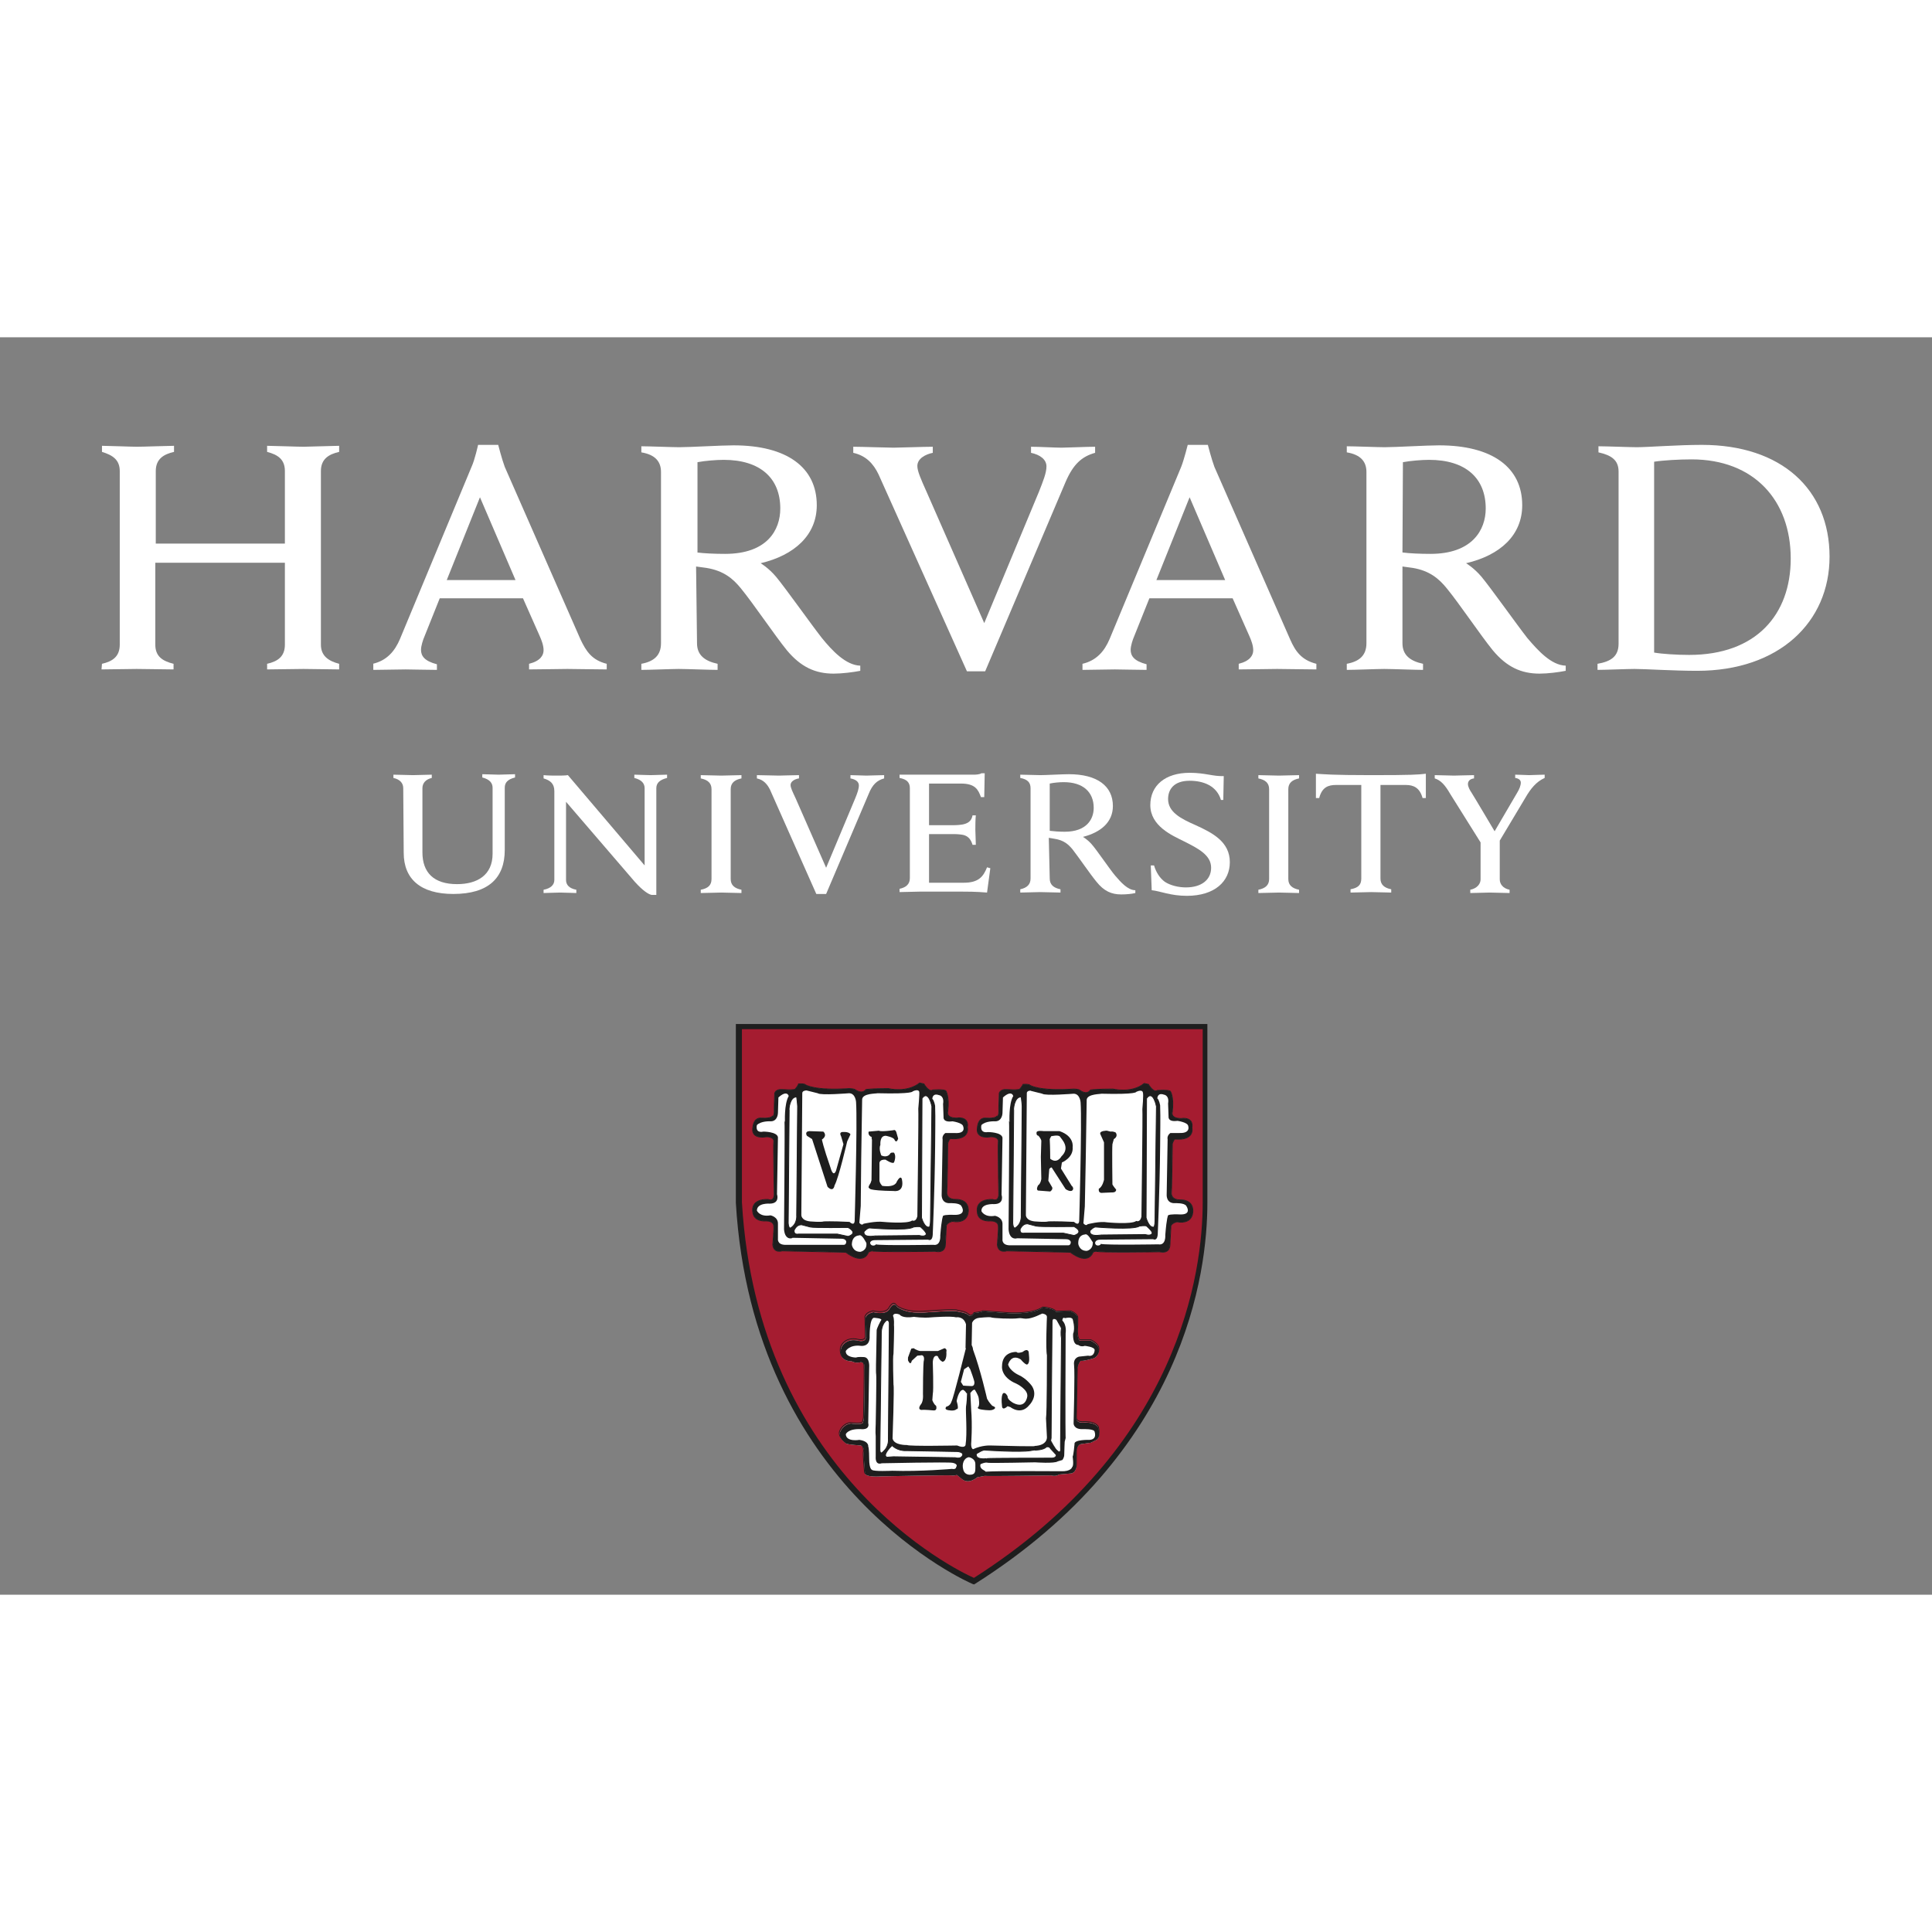 <?xml version="1.0" encoding="utf-8"?>
<svg version="1.1" id="Layer_1" xmlns="http://www.w3.org/2000/svg" xmlns:xlink="http://www.w3.org/1999/xlink" x="0px" y="0px"
	 width="200px" height="200px" viewBox="0 0 413 268.8" style="enable-background:new 0 0 413 268.8;" xml:space="preserve">
<rect x="0" y="0" width="413" height="268.8" fill="#808080" stroke="none"/>
<style type="text/css">
	.st0{fill:#FFFFFF;}
	.st1{fill:#A51C30;}
	.st2{fill:#1E1E1E;}
	.st3{fill:none;stroke:#1E1E1E;stroke-width:0.164;}
	.st4{fill:none;stroke:#1E1E1E;stroke-width:0.172;}
</style>
<path class="st0" d="M86.2,96.4c0-1.1-0.7-1.9-2.1-2.2v-0.7c0.8,0,3.5,0.1,4.2,0.1c0.7,0,3.2-0.1,4-0.1v0.7c-1.3,0.3-2,1.1-2,2.2
	v13.7c0,4.3,2.4,6.8,7.4,6.8c4.3,0,7.6-1.9,7.6-6.5V96.3c0-1-0.6-1.8-2.2-2.2v-0.7c0.6,0,2.8,0.1,3.5,0.1c0.6,0,2.9-0.1,3.5-0.1v0.7
	c-1.6,0.4-2.2,1.1-2.2,2.2v13.3c0,6-3.5,9.4-11,9.4c-7,0-10.6-3.2-10.6-8.8L86.2,96.4L86.2,96.4z"/>
<path class="st0" d="M116.2,118.1c1.6-0.3,2.3-1.1,2.3-2.1V97c0-1.6-0.9-2.3-2.3-2.7v-0.7c0.8,0.1,2.2,0.1,2.9,0.1
	c0.7,0,1.7,0,2.3-0.1l16.4,19.3V96.4c0-1-0.6-1.8-2.2-2.2v-0.7c0.6,0,2.7,0.1,3.5,0.1c0.6,0,2.9-0.1,3.5-0.1v0.7
	c-1.6,0.4-2.3,1.1-2.3,2.2v22.8h-1c-0.6-0.1-1.8-0.8-3.6-2.8l-14.7-17.1v16.7c0,1,0.6,1.8,2.2,2.1v0.7c-0.6,0-2.7-0.1-3.5-0.1
	c-0.7,0-2.9,0.1-3.5,0.1L116.2,118.1L116.2,118.1z"/>
<path class="st0" d="M246,112.9h0.7c0.4,1.4,1.2,2.7,2.3,3.5c1.2,0.8,3,1.2,4.5,1.2c3.3,0,5.4-1.6,5.4-4.2c0-2.7-2.7-4.1-5.9-5.7
	c-2.4-1.2-7.1-3.2-7.1-7.7c0-4.2,3.2-6.9,8.4-6.9c3.4,0,5,0.8,7.3,0.7l-0.1,5.1H261c-0.9-3-3.7-4.1-6.7-4.1c-3.4,0-4.6,1.9-4.6,3.9
	c0,2.8,2.7,4.2,5.9,5.6c3.5,1.6,7.3,3.5,7.3,7.9c0,4.1-3.2,7.2-9.2,7.2c-3.5,0-5.6-1-7.5-1.2L246,112.9z"/>
<path class="st0" d="M316.7,108.3L310,97.6c-1.1-1.9-2-2.9-3.3-3.3v-0.7c0.9,0,3.4,0.1,4.1,0.1c0.6,0,3.3-0.1,4.3-0.1v0.7
	c-0.9,0.1-1.3,0.6-1.3,1.2c0,0.6,0.4,1.3,0.8,1.9c0.4,0.6,4.9,8.2,4.9,8.2l4.8-8.2c0.5-0.8,0.8-1.6,0.8-2.2c0-0.5-0.4-0.9-1.2-1
	v-0.7c0.8,0,2.5,0.1,3,0.1c0.5,0,2.5-0.1,3.3-0.1v0.7c-1.8,0.8-3,2.3-4.1,4.2l-6.1,10.2L316.7,108.3z M320.6,107.3v8.6
	c0,0.9,0.6,1.9,2.1,2.2v0.7c-0.8,0-3.5-0.1-4.3-0.1c-0.6,0-3.2,0.1-4.1,0.1v-0.7c1.5-0.3,2.2-1.3,2.2-2.2v-8.2"/>
<path class="st0" d="M192.3,93.5H208c0.5,0,1.3,0,1.8-0.3h0.7l-0.1,5.1h-0.7c-0.6-1.6-1.2-2.9-4.3-2.9h-6.8v8.9h5.3
	c0.8,0,1.7-0.1,2.1-0.2c1.2-0.3,1.7-0.9,1.9-1.9h0.7c-0.1,0.8-0.1,2.5-0.1,3.1c0,0.5,0.1,2.4,0.1,3.2h-0.7c-0.3-1-0.8-1.8-1.9-2.1
	c-0.4-0.1-1.3-0.2-2.1-0.2h-5.3v10.4h7.4c3.2,0,4.2-1.3,5-3.3l0.7,0.2l-0.7,5.2c-2.4-0.2-3.9-0.2-6.6-0.2h-7.8
	c-0.8,0-3.5,0.1-4.3,0.1v-0.7c1.4-0.3,2.2-1,2.2-2.3V96.4c0-1.2-0.6-1.9-2.2-2.2L192.3,93.5L192.3,93.5z"/>
<path class="st0" d="M152.1,96.6c0-1.3-0.8-2-2.3-2.3v-0.7c0.8,0,3.6,0.1,4.4,0.1c0.7,0,3.5-0.1,4.3-0.1v0.7c-1.5,0.3-2.3,1-2.3,2.3
	v19.2c0,1.3,0.8,2,2.3,2.3v0.7c-0.9,0-3.5-0.1-4.3-0.1c-0.7,0-3.5,0.1-4.4,0.1v-0.7c1.6-0.3,2.3-1,2.3-2.3V96.6z"/>
<path class="st0" d="M271.3,96.6c0-1.3-0.8-2-2.3-2.3v-0.7c0.8,0,3.6,0.1,4.4,0.1c0.7,0,3.5-0.1,4.3-0.1v0.7c-1.5,0.3-2.3,1-2.3,2.3
	v19.2c0,1.3,0.8,2,2.3,2.3v0.7c-0.8,0-3.5-0.1-4.3-0.1c-0.7,0-3.5,0.1-4.4,0.1v-0.7c1.5-0.3,2.3-1,2.3-2.3V96.6z"/>
<path class="st0" d="M293.1,93.6c-8.6,0-10-0.2-11.8-0.3l0,5.2h0.7c0.6-2.3,1.9-2.8,3.6-2.8h5.4v20c0,1.4-0.7,2-2.3,2.3v0.7
	c0.9,0,3.7-0.1,4.4-0.1c0.8,0,3.5,0.1,4.3,0.1v-0.7c-1.5-0.3-2.3-1-2.3-2.3v-20h5.4c1.7,0,3,0.6,3.6,2.8h0.7l0-5.2
	C303.1,93.5,301.8,93.6,293.1,93.6z"/>
<path class="st0" d="M224.4,115.7c0,1.3,0.8,2,2.3,2.3v0.7c-0.8,0-3.6-0.1-4.4-0.1c-0.7,0-3.4,0.1-4.2,0.1v-0.7
	c1.4-0.3,2.2-1,2.2-2.3V96.4c0-1.2-0.6-1.9-2.2-2.2v-0.7c0.9,0,3.5,0.1,4.3,0.1c1.2,0,4.7-0.2,6.1-0.2c6,0,9.4,2.5,9.4,6.8
	c0,3.4-2.5,5.6-6.4,6.6c0,0,0.9,0.5,1.8,1.5c1.1,1.2,3.9,5.4,5.1,6.8c1.2,1.4,2.7,3.1,4.3,3.1v0.6c-0.8,0.2-2,0.3-3,0.3
	c-2.1,0-3.7-0.7-5.3-2.7c-1.4-1.7-3.7-5.1-5.1-6.9c-0.9-1.1-1.9-2-3.9-2.3c-0.4-0.1-0.7-0.1-1.2-0.2L224.4,115.7L224.4,115.7z
	 M224.4,105.5c0.8,0.1,2,0.2,3.2,0.2c4.7,0,6.2-2.7,6.2-5.1c0-3.4-2.3-5.5-6.4-5.5c-0.9,0-2.1,0.1-3,0.3V105.5z"/>
<path class="st0" d="M164.6,96.7c-0.6-1.2-1.4-2.1-2.8-2.4v-0.7c0.9,0,4,0.1,4.7,0.1c0.6,0,3.3-0.1,4.3-0.1v0.7
	c-0.8,0.1-1.8,0.6-1.8,1.4c0,0.6,0.4,1.4,1.1,2.9l6.5,14.8l6.2-14.8c0.5-1.2,0.8-2.1,0.8-2.8c0-0.8-0.7-1.3-1.8-1.5v-0.7
	c0.8,0,2.8,0.1,3.4,0.1c0.6,0,2.9-0.1,3.8-0.1v0.7c-1.5,0.4-2.5,1.3-3.3,3.3l-9.1,21.4h-2.1L164.6,96.7z"/>
<path class="st0" d="M187.8,29.3c-1.1-2.3-2.7-4-5.4-4.6v-1.3c1.7,0,7.3,0.2,8.6,0.2c1.2,0,6.6-0.2,8.4-0.2v1.3
	c-1.5,0.3-3.3,1.2-3.3,2.8c0,1.1,0.7,2.7,2,5.6l12.3,28l11.7-28.1c0.9-2.3,1.6-4,1.6-5.4c0-1.5-1.4-2.5-3.3-2.9v-1.3
	c1.6,0,5.3,0.2,6.5,0.2c1.1,0,5.5-0.2,7.2-0.2v1.3c-2.9,0.8-4.7,2.5-6.3,6.2l-17.2,40.5h-3.9L187.8,29.3z"/>
<path class="st0" d="M21.8,69.8c2.2-0.5,3.8-1.5,3.8-4.1V28.6c0-2.4-1.5-3.4-3.8-4.1v-1.3c1.2,0,6.2,0.2,7.5,0.2
	c1.4,0,6.7-0.2,7.9-0.2v1.3c-2.2,0.5-3.9,1.5-3.9,4.1v15.5h27.6V28.6c0-2.5-1.5-3.5-3.8-4.1v-1.3c1.2,0,6.4,0.2,7.8,0.2
	c1.2,0,6.4-0.2,7.6-0.2v1.3c-2.2,0.5-3.9,1.5-3.9,4.1v37.1c0,2.4,1.6,3.5,3.9,4.1V71c-1.2,0-6.3-0.1-7.6-0.1c-1.4,0-6.6,0.1-7.8,0.1
	v-1.2c2.2-0.5,3.8-1.5,3.8-4.1V48.2H33.2v17.5c0,2.5,1.5,3.5,3.9,4.1v1.2c-1.2,0-6.5-0.1-7.9-0.1c-1.2,0-6.3,0.1-7.5,0.1L21.8,69.8
	L21.8,69.8z"/>
<path class="st0" d="M341.5,69.8c2.9-0.5,4.5-1.6,4.5-4.3V28.7c0-2.5-1.6-3.5-4.3-4.1v-1.3c1.6,0,6.8,0.2,8.2,0.2
	c2.3,0,8.8-0.5,13.9-0.5c17,0,27.3,9.5,27.3,23.9c0,14-10.8,24.4-28.3,24.4c-5.1,0-11.1-0.4-13.4-0.4c-1.4,0-6.3,0.2-7.9,0.2
	L341.5,69.8L341.5,69.8z M353.6,67.4c1.7,0.3,4.9,0.5,7.5,0.5c14.3,0,21.7-8.6,21.7-20.6c0-12.4-7.8-21.2-21.2-21.2
	c-2.7,0-6.1,0.2-8,0.5L353.6,67.4L353.6,67.4z"/>
<path class="st0" d="M149,65.4c0,2.5,1.6,3.8,4.4,4.4v1.3c-1.6,0-6.8-0.2-8.3-0.2c-1.3,0-6.4,0.2-8,0.2v-1.3
	c2.7-0.5,4.2-1.8,4.2-4.4V28.8c0-2.2-1.2-3.7-4.2-4.2v-1.3c1.6,0,6.7,0.2,8.1,0.2c2.3,0,9-0.4,11.6-0.4c11.4,0,17.8,4.7,17.8,12.8
	c0,6.4-4.8,10.7-12,12.4c0,0,1.7,1,3.3,2.9c2,2.4,7.6,10.3,9.8,13.1c2.2,2.7,5.1,5.8,8.2,5.9v1.1c-1.5,0.3-3.9,0.6-5.7,0.6
	c-3.9,0-7-1.4-10-5c-2.6-3.2-7.1-9.9-9.8-13.2c-1.7-2.1-3.7-3.8-7.4-4.4c-0.7-0.1-1.4-0.2-2.2-0.3L149,65.4L149,65.4z M149,46
	c1.5,0.2,3.8,0.3,6,0.3c9,0,11.8-5.1,11.8-9.7c0-6.5-4.3-10.4-12.1-10.4c-1.6,0-4,0.2-5.6,0.5V46z"/>
<path class="st0" d="M299.8,65.4c0,2.5,1.6,3.8,4.4,4.4v1.3c-1.6,0-6.8-0.2-8.3-0.2c-1.3,0-6.4,0.2-8,0.2v-1.3
	c2.7-0.5,4.2-1.8,4.2-4.4V28.8c0-2.2-1.2-3.7-4.2-4.2v-1.3c1.6,0,6.6,0.2,8.1,0.2c2.3,0,9-0.4,11.6-0.4c11.4,0,17.8,4.7,17.8,12.8
	c0,6.4-4.7,10.7-12,12.4c0,0,1.7,1,3.3,2.9c2,2.4,7.6,10.3,9.8,13.1c2.3,2.7,5.1,5.8,8.2,5.9v1.1c-1.5,0.3-3.8,0.6-5.6,0.6
	c-3.9,0-7-1.4-10-5c-2.6-3.2-7.1-9.9-9.8-13.2c-1.7-2.1-3.7-3.8-7.3-4.4c-0.7-0.1-1.4-0.2-2.2-0.3L299.8,65.4L299.8,65.4z M299.8,46
	c1.5,0.2,3.8,0.3,6,0.3c8.9,0,11.8-5.1,11.8-9.7c0-6.5-4.3-10.4-12.1-10.4c-1.6,0-4,0.2-5.6,0.5L299.8,46L299.8,46z"/>
<path class="st0" d="M79.7,69.8c3-0.7,4.7-2.7,5.8-5.3l15.3-36.8c0.7-1.5,1.4-4.7,1.4-4.7h4.3c0,0,0.8,3.1,1.4,4.7l16.2,36.9
	c1.2,2.5,2.4,4.4,5.6,5.2l0,1.2c-1.8,0-7.2-0.1-8.4-0.1c-1.2,0-6.4,0.1-8.2,0.1l0-1.2c2.4-0.6,3.1-1.8,3.1-2.9c0-1-0.4-2.1-0.9-3.2
	l-3.5-7.9H94l-3.2,8c-0.4,0.9-0.8,2.2-0.8,3c0,1.3,0.7,2.4,3.4,3.1l0,1.2c-1.6,0-5.8-0.1-6.7-0.1l-6.9,0.1V69.8z M110.2,51.9
	l-7.6-17.7l-7.1,17.7H110.2z"/>
<path class="st0" d="M231.4,69.8c3-0.7,4.7-2.7,5.8-5.3l15.3-36.8c0.6-1.5,1.4-4.7,1.4-4.7h4.3c0,0,0.8,3.1,1.4,4.7l16.2,36.9
	c1.1,2.5,2.4,4.4,5.6,5.2V71c-1.7,0-7.2-0.1-8.4-0.1c-1.2,0-6.4,0.1-8.2,0.1v-1.2c2.4-0.6,3.1-1.8,3.1-2.9c0-1-0.4-2.1-0.9-3.2
	l-3.5-7.9h-17.8l-3.2,8c-0.4,0.9-0.8,2.2-0.8,3c0,1.3,0.7,2.4,3.4,3.1v1.2c-1.6,0-5.8-0.1-6.8-0.1l-6.9,0.1L231.4,69.8z M261.9,51.9
	l-7.6-17.7l-7.1,17.7H261.9z"/>
<path class="st1" d="M158.2,147.3h99.6V185c0,17.2-6.4,53.8-49.4,81c0,0-46.6-19.5-50.2-81V147.3z"/>
<path class="st2" d="M208.2,266.6l-0.3-0.1c-0.5-0.2-47-20.3-50.6-81.5v-38.2h100.8v38.2c0,15.1-4.8,53.1-49.7,81.5L208.2,266.6z
	 M158.6,147.9v37c3.4,58,45.7,78.6,49.6,80.3c44.1-28.1,48.9-65.5,48.9-80.3v-37H158.6z"/>
<path class="st0" d="M233.6,195.7c0,0-0.9,2.8-4.8-0.1l-13.6-0.3c0,0-1.8,0.6-2-1.3c0,0,0.3-3.7,0.2-4c0,0,0.1-1.1-1.7-1.1
	c0,0-2.8,0.3-2.8-2.1c0,0-0.5-2.6,3.3-2.5c0,0,1.2,0.6,1.3-1c0,0-0.2-10.5-0.1-11.3c0,0,0.3-1-1.5-1.1c0,0-2.7,0.6-3-1.2
	c0,0-0.2-2.7,1.6-2.8c0,0,2.2,0.2,2.6-0.4c0,0,0.5,0.3,0.4-1.6l0.1-3.3c0,0,0.2-0.9,1.6-0.8c0,0,2.5,0.2,2.8-0.1c0,0,0.6-0.7,0.7-1
	c0,0,1.3-0.1,1.5,0.2c0,0,1.9,1.3,9.3,0.8c0,0,1.1,0,1.4,0.3c0,0,1.4,1.1,2.2-0.1c0,0,1.2-0.2,4.8-0.2c0,0,4,1,6.7-1.2l0.9,0.2
	c0,0,1.1,1.9,1.9,1.3c0,0,2.4-0.2,2.8,0.2c0,0,0.8,1.2,0.4,4.4c0,0-0.5,1.4,1.9,1.4c0,0,2.7-0.5,2.3,2c0,0,0.7,2.8-3.7,2.4
	c0,0-0.6,0.8-0.5,1.4c0,0-0.1,9.2-0.2,10.2c0,0-0.1,1.4,1.9,1.4c0,0,2.6-0.2,2.7,2.2c0,0,0.3,3.1-3.4,2.5c0,0-1.1,0.2-1.3,0.9
	l-0.2,4c0,0,0.1,2-2.2,1.5c-0.3,0-12.6,0.2-13.6-0.1C234.3,195.4,233.7,195.4,233.6,195.7z"/>
<path class="st0" d="M207.5,209.2c0,0,0.6-0.2,0.7-0.6c0,0,1.7-0.2,1.9-0.4l5.3,0.4c0,0,5.2,0.4,7.5-1.2c0,0,0.8,0,1.4,0.2
	c0,0,1.1,0.2,1.4,0.7l3.1-0.1c0,0,1.8,0.6,1.6,1.7v1.5c0,0-0.3,2.9,0.5,3.1h2.3c0,0,1.9,0.9,1.7,2c0,0,0.1,1.6-1.6,1.9
	c0,0-1.7,0.5-2.3,0.4c0,0-0.6,0.7-0.7,1.6l-0.2,10.6c0,0-0.2,1.1,1.5,1c0,0,2.5-0.2,3.2,1.1c0,0,0.6,2.3-0.6,2.7l-1,0.5l-2.1,0.3
	c0,0-0.9,0.1-1,1.6v2.8c0,0,0.1,1.9-1.4,1.9l-2.3,0.2c0,0-0.6,0.5-1.7,0.2c0,0-13.7,0.2-14.2,0.1l-1.6,0.3c0,0-1.8,1.6-3.2,0.4
	l-1.1-0.9c0,0-0.8,0.2-1.1,0.1c-0.3-0.1-15.2,0.2-15.2,0.2s-3.2,0.3-3.4-0.7c0,0-0.4-4.1-0.2-4.6c0,0,0-1.2-0.7-1.3
	c0,0-3.2-0.2-3.2-0.5c0,0-1.7-1.2-1.2-2.4c0,0,0.6-1.6,2.3-1.8c0,0,2.6,0.4,2.6-0.3c0,0,0.2-0.5,0.2-1.3c0,0,0.2-9.6,0.1-10.3
	c0,0,0.2-1.2-0.8-1.2c0,0-1.1,0.3-1.9-0.2c0,0-1.9,0.1-2.3-1.4c0,0-0.3-1,0.2-1.8c0,0,0.9-1.8,3.5-1.2c0,0,1.4,0.4,1.6-0.6l-0.1-3.9
	c0,0-0.3-1.1,1.7-1.6c0,0,2.6,0.7,3.4-0.6c0,0,0.9-1.8,1.6-0.6c0,0,1.5,1.5,5.7,1.3c0,0,7.3-0.6,7.4-0.2c0,0,1.8,0.2,2.3,0.8
	L207.5,209.2z"/>
<path class="st0" d="M185.6,195.7c0,0-0.9,2.8-4.8-0.1l-13.6-0.3c0,0-1.8,0.6-2-1.3c0,0,0.3-3.7,0.2-4c0,0,0.1-1.1-1.7-1.1
	c0,0-2.7,0.3-2.8-2.1c0,0-0.5-2.6,3.3-2.5c0,0,1.2,0.6,1.3-1c0,0-0.2-10.5-0.1-11.3c0,0,0.3-1-1.5-1.1c0,0-2.7,0.6-3-1.2
	c0,0-0.2-2.7,1.6-2.8c0,0,2.2,0.2,2.6-0.4c0,0,0.5,0.3,0.4-1.6l0.1-3.3c0,0,0.2-0.9,1.6-0.8c0,0,2.5,0.2,2.8-0.1
	c0,0,0.6-0.7,0.7-1.1c0,0,1.3-0.1,1.5,0.2c0,0,1.9,1.3,9.3,0.8c0,0,1.1,0,1.4,0.3c0,0,1.4,1,2.2-0.1c0,0,1.2-0.2,4.8-0.2
	c0,0,3.9,1,6.7-1.2l0.9,0.2c0,0,1.1,1.9,1.9,1.3c0,0,2.4-0.2,2.8,0.2c0,0,0.8,1.2,0.4,4.4c0,0-0.5,1.4,1.9,1.4c0,0,2.7-0.5,2.3,2
	c0,0,0.7,2.8-3.7,2.4c0,0-0.6,0.8-0.5,1.4c0,0-0.1,9.2-0.2,10.2c0,0-0.1,1.4,1.9,1.4c0,0,2.6-0.2,2.7,2.2c0,0,0.3,3.1-3.4,2.5
	c0,0-1.1,0.2-1.3,0.9l-0.2,4c0,0,0.1,2-2.2,1.5c-0.3,0-12.6,0.2-13.6-0.1C186.3,195.4,185.7,195.4,185.6,195.7z"/>
<path class="st2" d="M233.6,195.7c0,0-0.9,2.8-4.8-0.1l-13.6-0.3c0,0-1.8,0.6-2-1.3c0,0,0.3-3.7,0.2-4c0,0,0.1-1.1-1.7-1.1
	c0,0-2.8,0.3-2.8-2.1c0,0-0.5-2.6,3.3-2.5c0,0,1.2,0.6,1.3-1c0,0-0.2-10.5-0.1-11.3c0,0,0.3-1-1.5-1.1c0,0-2.7,0.6-3-1.2
	c0,0-0.2-2.7,1.6-2.8c0,0,2.2,0.2,2.6-0.4c0,0,0.5,0.3,0.4-1.6l0.1-3.3c0,0,0.2-0.9,1.6-0.8c0,0,2.5,0.2,2.8-0.1c0,0,0.6-0.7,0.7-1
	c0,0,1.3-0.1,1.5,0.2c0,0,1.9,1.3,9.3,0.8c0,0,1.1,0,1.4,0.3c0,0,1.4,1.1,2.2-0.1c0,0,1.2-0.2,4.8-0.2c0,0,4,1,6.7-1.2l0.9,0.2
	c0,0,1.1,1.9,1.9,1.3c0,0,2.4-0.2,2.8,0.2c0,0,0.8,1.2,0.4,4.4c0,0-0.5,1.4,1.9,1.4c0,0,2.7-0.5,2.3,2c0,0,0.7,2.8-3.7,2.4
	c0,0-0.6,0.8-0.5,1.4c0,0-0.1,9.2-0.2,10.2c0,0-0.1,1.4,1.9,1.4c0,0,2.6-0.2,2.7,2.2c0,0,0.3,3.1-3.4,2.5c0,0-1.1,0.2-1.3,0.9
	l-0.2,4c0,0,0.1,2-2.2,1.5c-0.3,0-12.6,0.2-13.6-0.1C234.3,195.4,233.7,195.4,233.6,195.7z"/>
<path class="st3" d="M233.6,195.7c0,0-0.9,2.8-4.8-0.1l-13.6-0.3c0,0-1.8,0.6-2-1.3c0,0,0.3-3.7,0.2-4c0,0,0.1-1.1-1.7-1.1
	c0,0-2.8,0.3-2.8-2.1c0,0-0.5-2.6,3.3-2.5c0,0,1.2,0.6,1.3-1c0,0-0.2-10.5-0.1-11.3c0,0,0.3-1-1.5-1.1c0,0-2.7,0.6-3-1.2
	c0,0-0.2-2.7,1.6-2.8c0,0,2.2,0.2,2.6-0.4c0,0,0.5,0.3,0.4-1.6l0.1-3.3c0,0,0.2-0.9,1.6-0.8c0,0,2.5,0.2,2.8-0.1c0,0,0.6-0.7,0.7-1
	c0,0,1.3-0.1,1.5,0.2c0,0,1.9,1.3,9.3,0.8c0,0,1.1,0,1.4,0.3c0,0,1.4,1.1,2.2-0.1c0,0,1.2-0.2,4.8-0.2c0,0,4,1,6.7-1.2l0.9,0.2
	c0,0,1.1,1.9,1.9,1.3c0,0,2.4-0.2,2.8,0.2c0,0,0.8,1.2,0.4,4.4c0,0-0.5,1.4,1.9,1.4c0,0,2.7-0.5,2.3,2c0,0,0.7,2.8-3.7,2.4
	c0,0-0.6,0.8-0.5,1.4c0,0-0.1,9.2-0.2,10.2c0,0-0.1,1.4,1.9,1.4c0,0,2.6-0.2,2.7,2.2c0,0,0.3,3.1-3.4,2.5c0,0-1.1,0.2-1.3,0.9
	l-0.2,4c0,0,0.1,2-2.2,1.5c-0.3,0-12.6,0.2-13.6-0.1C234.3,195.4,233.7,195.4,233.6,195.7z"/>
<path class="st0" d="M218.3,162.4c0,0,0.2,1.6,0.2,2c0,0.4-0.2,23.3-0.2,23.3s0.2,1.8-1.3,2.7c0,0-0.4,0.2-0.5-1l0.2-24.2
	C216.6,165.2,216.8,162.3,218.3,162.4z"/>
<path class="st4" d="M218.3,162.4c0,0,0.2,1.6,0.2,2c0,0.4-0.2,23.3-0.2,23.3s0.2,1.8-1.3,2.7c0,0-0.4,0.2-0.5-1l0.2-24.2
	C216.6,165.2,216.8,162.3,218.3,162.4z"/>
<path class="st0" d="M215.6,190.7c0,0,0.2-22.8,0.1-23.2c-0.1-0.4,0.1,0.3,0.1,0.3s-0.2-4,0.8-5.6c0,0-0.3-1.4-2.2,0.3l-0.1,3.3
	c0,0,0,1.9-1.7,1.8c0,0-1.9-0.1-2.8,0.8c0,0-0.5,1.8,1.4,1.5c0,0,2.9,0,3.1,1.2l-0.2,12.2c0,0,0.7,2-1.6,2c0,0-2.8-0.2-2.7,1.5
	c0,0,0.6,1.4,2.9,1c0,0,1.7,0.3,1.6,1.9v3.1c0,0-0.2,1.2,1.4,1.3h12.6c0,0,0.6,0.1,0.6-0.7c0,0-0.1-0.6-1-0.6l-10.5-0.2
	C217.5,192.6,215.8,193.2,215.6,190.7z"/>
<path class="st0" d="M218.1,190.6c0,0-0.3,1.1,0.9,0.9h8.3l2.3,0.5c0,0,2.3-0.6,0-1.9c0,0-7.4,0.1-8.1-0.1c0,0-1.5-0.4-1.9-0.5
	C219.6,189.6,218.8,189.3,218.1,190.6z"/>
<path class="st4" d="M218.1,190.6c0,0-0.3,1.1,0.9,0.9h8.3l2.3,0.5c0,0,2.3-0.6,0-1.9c0,0-7.4,0.1-8.1-0.1c0,0-1.5-0.4-1.9-0.5
	C219.6,189.6,218.8,189.3,218.1,190.6z"/>
<path class="st0" d="M231.9,191.8c0,0-1.5,0-1.4,2c0,0,0.2,1.5,1.8,1.5c0,0,1.4-0.2,1.3-1.9C233.5,193.5,232.6,191.4,231.9,191.8z"
	/>
<path class="st0" d="M233,191c0,0,0.7-0.8,1.2-0.8c0,0,8.1,0.7,9.4-0.2c0,0,1.2-0.2,1.5,0c0,0,1.2,1,1.2,1.5c0,0-0.1,0.7-1.5,0.3
	c0,0-9.1,0.1-9.6,0.1C235.3,191.9,232.8,192.4,233,191z"/>
<path class="st4" d="M233,191c0,0,0.7-0.8,1.2-0.8c0,0,8.1,0.7,9.4-0.2c0,0,1.2-0.2,1.5,0c0,0,1.2,1,1.2,1.5c0,0-0.1,0.7-1.5,0.3
	c0,0-9.1,0.1-9.6,0.1C235.3,191.9,232.8,192.4,233,191z"/>
<path class="st0" d="M234.1,193.6c0,0,0-0.7,1.1-0.7l11.3-0.1c0,0,1,0.6,1-1.4c0,0,0.4-8.8,0.5-18.5c0-2.9,0.1-5.9,0-8.7
	c0,0-0.2-1.2-0.6-1.5c0,0,0-1.3,1.4-0.8c0,0,1.2,0.1,0.9,1.9l0.1,2.8c0,0-0.2,1.2,1.9,0.9c0,0,2.2,0.3,2.3,1.1c0,0,0.6,1.6-1.9,1.5
	h-1.9c0,0-0.8,0.5-0.6,1.4l-0.2,11.7c0,0-0.2,2,1.8,1.9c0,0,2-0.1,2.4,0.6c0,0,1.4,2-1.6,1.8c0,0-1.9-0.1-2.3,0.2
	c0,0-0.3,0.4-0.6,4.2c0,0,0.2,2.3-1.5,2c0,0-11.2,0.2-12.3-0.1C235.4,194.1,234.2,194.5,234.1,193.6z"/>
<path class="st0" d="M219.5,161.7l-0.2,25.9c0,0-0.1,1.2,1.9,1.4c0,0,2.3,0.2,2.9,0c0,0,1.5-0.1,5.5,0.1c0,0,1,1,1.1-0.2
	c0,0,0.6-21,0.3-25.3c0,0-0.1-1.9-1.5-1.9c0,0-6.1,0.5-6.7,0l-2.4-0.6C220.4,161,219.4,161,219.5,161.7z"/>
<path class="st0" d="M232.3,163c0,0-0.2,12.2-0.2,12.6l-0.2,10.2l-0.3,3.6c0,0,0.5,0.7,0.9,0.2c0,0,2.6-0.7,4.2-0.4
	c0,0,5.2,0.5,6.2-0.3c0,0,0.8,0.4,1.1-0.9c0,0,0.3-22.6,0.2-23c0,0,0.3-3.2,0.1-3.6c0,0-0.1-0.7-1.4-0.1c0,0,0.2,0.6-7.5,0.4
	C235.4,161.8,232.4,161.7,232.3,163z"/>
<path class="st0" d="M245.1,162.7l-0.1,25.5c0,0,0.6,2.3,1.7,2c0,0,0.2-0.5,0.2-1.3l0.3-24.3C247.3,164.6,246.5,160.7,245.1,162.7z"
	/>
<path class="st4" d="M245.1,162.7l-0.1,25.5c0,0,0.6,2.3,1.7,2c0,0,0.2-0.5,0.2-1.3l0.3-24.3C247.3,164.6,246.5,160.7,245.1,162.7z"
	/>
<path class="st2" d="M235.2,170.3c-0.2-0.7,1.4-0.7,1.4-0.7l0.8,0.2c0.6-0.1,1.1,0.2,1.1,0.2c0.6,0.9-0.4,1.4-0.4,1.4l-0.3,1.1
	c-0.1,0.9,0,8.6,0,8.6c0.2,0.4,0.8,1.1,0.8,1.1c0,0.7-0.9,0.6-0.9,0.6l-2.3,0.1c-0.7-0.1-0.5-0.9-0.5-0.9c0.8-0.4,1.1-1.9,1.1-1.9
	v-8L235.2,170.3z"/>
<path class="st2" d="M224.3,177.8l-0.2,2.5l0.7,1.2c0.5,0.6-0.3,1.1-0.3,1.1l-2.6-0.2c-0.5-0.2,0-1.1,0-1.1c0.6-0.4,0.7-1.4,0.7-1.4
	l-0.1-4.7l0.1-3.4c0-0.4-0.6-1.1-0.6-1.1c-0.6-0.1-0.4-0.8-0.4-0.8c0.2-0.4,1.5-0.2,1.5-0.2h3.4c3.2,1.1,2.8,3.4,2.8,3.4
	c0.2,2.3-2.3,3.3-2.3,3.3l-0.2,1.3l2.3,3.7c0.4,0.3,0.3,0.7,0.3,0.7c-0.3,0.9-1.6,0-1.6,0l-2.9-4.5
	C224.8,177.2,224.3,177.8,224.3,177.8z M224.4,171.4c0.1,1.8,0.1,4.2,0.1,4.2c1.5,1.2,2.4-0.5,2.4-0.5c2-1.9,0-3.7-0.3-4.2
	c-0.3-0.5-1.9-0.1-1.9-0.1L224.4,171.4z"/>
<path class="st2" d="M207.5,209.2c0,0,0.6-0.2,0.7-0.6c0,0,1.7-0.2,1.9-0.4l5.3,0.4c0,0,5.2,0.4,7.5-1.2c0,0,0.8,0,1.4,0.2
	c0,0,1.1,0.2,1.4,0.7l3.1-0.1c0,0,1.8,0.6,1.6,1.7v1.5c0,0-0.3,2.9,0.5,3.1h2.3c0,0,1.9,0.9,1.7,2c0,0,0.1,1.6-1.6,1.9
	c0,0-1.7,0.5-2.3,0.4c0,0-0.6,0.7-0.7,1.6l-0.2,10.6c0,0-0.2,1.1,1.5,1c0,0,2.5-0.2,3.2,1.1c0,0,0.6,2.3-0.6,2.7l-1,0.5l-2.1,0.3
	c0,0-0.9,0.1-1,1.6v2.8c0,0,0.1,1.9-1.4,1.9l-2.3,0.2c0,0-0.6,0.5-1.7,0.2c0,0-13.7,0.2-14.2,0.1l-1.6,0.3c0,0-1.8,1.6-3.2,0.4
	l-1.1-0.9c0,0-0.8,0.2-1.1,0.1c-0.3-0.1-15.2,0.2-15.2,0.2s-3.2,0.3-3.4-0.7c0,0-0.4-4.1-0.2-4.6c0,0,0-1.2-0.7-1.3
	c0,0-3.2-0.2-3.2-0.5c0,0-1.7-1.2-1.2-2.4c0,0,0.6-1.6,2.3-1.8c0,0,2.6,0.4,2.6-0.3c0,0,0.2-0.5,0.2-1.3c0,0,0.2-9.6,0.1-10.3
	c0,0,0.2-1.2-0.8-1.2c0,0-1.1,0.3-1.9-0.2c0,0-1.9,0.1-2.3-1.4c0,0-0.3-1,0.2-1.8c0,0,0.9-1.8,3.5-1.2c0,0,1.4,0.4,1.6-0.6l-0.1-3.9
	c0,0-0.3-1.1,1.7-1.6c0,0,2.6,0.7,3.4-0.6c0,0,0.9-1.8,1.6-0.6c0,0,1.5,1.5,5.7,1.3c0,0,7.3-0.6,7.4-0.2c0,0,1.8,0.2,2.3,0.8
	L207.5,209.2z"/>
<path class="st3" d="M207.5,209.1c0,0,0.6-0.2,0.7-0.6c0,0,1.7-0.2,1.9-0.4l5.3,0.4c0,0,5.2,0.4,7.5-1.2c0,0,0.8,0,1.4,0.2
	c0,0,1.1,0.2,1.4,0.7l3.1-0.1c0,0,1.8,0.6,1.6,1.7v1.4c0,0-0.3,2.9,0.5,3.1h2.3c0,0,1.9,0.9,1.7,2c0,0,0.1,1.6-1.6,1.9
	c0,0-1.7,0.5-2.3,0.4c0,0-0.6,0.7-0.7,1.6l-0.2,10.6c0,0-0.2,1.1,1.5,1c0,0,2.5-0.2,3.2,1.1c0,0,0.6,2.3-0.6,2.7l-1,0.5l-2.1,0.3
	c0,0-0.9,0.1-1,1.6v2.8c0,0,0.1,1.9-1.5,1.9l-2.3,0.2c0,0-0.6,0.5-1.7,0.2c0,0-13.7,0.2-14.2,0.1l-1.6,0.3c0,0-1.8,1.6-3.2,0.4
	l-1.1-0.9c0,0-0.8,0.2-1.1,0.1c-0.3-0.1-15.2,0.2-15.2,0.2s-3.2,0.3-3.4-0.7c0,0-0.4-4.1-0.2-4.6c0,0,0-1.2-0.7-1.3
	c0,0-3.2-0.2-3.2-0.5c0,0-1.7-1.2-1.2-2.4c0,0,0.6-1.6,2.3-1.8c0,0,2.6,0.4,2.6-0.3c0,0,0.2-0.5,0.2-1.3c0,0,0.2-9.6,0.1-10.3
	c0,0,0.2-1.2-0.8-1.2c0,0-1.1,0.3-1.9-0.2c0,0-1.9,0.1-2.3-1.5c0,0-0.3-1,0.2-1.8c0,0,0.9-1.8,3.5-1.2c0,0,1.5,0.4,1.6-0.6l-0.1-3.9
	c0,0-0.3-1.1,1.7-1.6c0,0,2.6,0.7,3.4-0.6c0,0,0.9-1.8,1.6-0.6c0,0,1.5,1.5,5.7,1.3c0,0,7.3-0.6,7.4-0.2c0,0,1.8,0.2,2.3,0.8
	L207.5,209.1z"/>
<path class="st0" d="M209.6,240.9c0,0,1-0.5,1.6-0.3c0.6,0.1,10.1-0.1,10.1-0.1s4.1,0.3,4.8-0.2l1-0.3c0,0,0.4-0.5,0.4-1.1
	c0-0.6,0.1-2.8,0.1-2.8l0.2-0.8c0,0-0.1-0.8,0-22.4c0,0,0.3-1.7-0.7-2.7c0,0,0-0.6,0.3-0.6s0.2,0.1,0.2,0.1s1.4-0.4,1.7,0.2
	c0,0,0.6,1.9,0.1,3.1c0,0-0.2,2.4,1.1,2.4c0,0,0.5,0.5,1.4,0.2c0,0,2.1,0.2,2.1,0.9c0,0,0,1.5-1.4,1.2l-1.9,0.2c0,0-1.3,0.2-1.1,1.8
	c0.2,1.5-0.1,12.5-0.1,12.5s0,1.3,2,1.2c0,0,2.5-0.1,2.5,0.6c0,0,0.6,1.6-1.1,1.7c0,0-3.4-0.1-3.2,0.9c0,0-0.2,2.3-0.4,2.7
	c0,0,0.3,1.9-0.1,2.2c0,0-0.2,1-2.4,0.9c0,0-13.9-0.1-16.1,0.1C210.6,242.2,209.3,242,209.6,240.9z"/>
<path class="st0" d="M207.1,239.4c0,0,1.4,0.2,1.4,1.5c0,1.3,0.1,2-0.7,2.2c-0.8,0.2-1.7-0.1-1.9-1.1
	C205.6,240.9,206,239.6,207.1,239.4z"/>
<path class="st0" d="M208.7,238.7c0,0,1.4-1,2-0.8c0,0,7.4,0.5,9.6,0.1c2.3-0.4,0.9-0.1,0.9-0.1s1.9,0,2.5-0.7c0,0,0.6-0.2,0.9,0.4
	l1.2,1.3c0,0,0.1,0.8-1.3,0.7c0,0-13.2,0-13.6,0.1C211,239.7,208.5,240.1,208.7,238.7z"/>
<path class="st4" d="M208.7,238.7c0,0,1.4-1,2-0.8c0,0,7.4,0.5,9.6,0.1c2.3-0.4,0.9-0.1,0.9-0.1s1.9,0,2.5-0.7c0,0,0.6-0.2,0.9,0.4
	l1.2,1.3c0,0,0.1,0.8-1.3,0.7c0,0-13.2,0-13.6,0.1C211,239.7,208.5,240.1,208.7,238.7z"/>
<path class="st0" d="M189.6,210.1c0,0,0.6,0,0.5,1l-0.2,24.4c0,0,0.2,1.6-1.1,2.7c0,0-0.7,0.9-0.7-0.5l0.3-24.9
	C188.4,212.7,188.4,210.9,189.6,210.1z"/>
<path class="st4" d="M189.6,210.1c0,0,0.6,0,0.5,1l-0.2,24.4c0,0,0.2,1.6-1.1,2.7c0,0-0.7,0.9-0.7-0.5l0.3-24.9
	C188.4,212.7,188.4,210.9,189.6,210.1z"/>
<path class="st0" d="M188.3,210.2c0,0-1,1.8-0.9,2.2l-0.1,5.4c0,0-0.1,3.5,0,3.9c0.1,0.4-0.1,10.6-0.1,10.6s-0.1,1.9,0,2.6v4.4
	c0,0-0.2,1.9,1.3,1.4c0,0,14.2-0.3,15.1-0.1c0,0,1.3,0.2,0.8,0.9c0,0,0,0.6-0.9,0.4c0,0-6.7,0.6-12.8,0.4c0,0-4,0.2-4.3-0.2
	c0,0-0.6-0.1-0.6-2.4c0,0,0-2.2-0.2-2.6c0,0,0.2-1.1-1.9-1.4c0,0-2.8,0.5-2.9-1.2c0,0,0.4-1.2,3.2-1.1c0,0,2,0.3,1.6-1.3l0.2-11.9
	c0,0,0.2-2.1-1.1-2.2c0,0-1.3-0.1-1.7,0.1c0,0-2.3,0-2.2-1.4c0,0,0.8-1.4,3.2-1.1c0,0,1.8,0.3,1.9-1.7c0,0-0.1-4.1,0.9-4.3
	C186.8,209.6,188.9,209.7,188.3,210.2z"/>
<path class="st0" d="M190.7,236.9c0,0,1.1,1.2,3,1.1l11,0.2c0,0,1.2,0.1,1.1,0.7c0,0-0.2,1-1.6,0.6l-13.2-0.2l-1.4,0.1
	c0,0-1-0.2,0.6-2L190.7,236.9z"/>
<path class="st4" d="M190.7,236.9c0,0,1.1,1.2,3,1.1l11,0.2c0,0,1.2,0.1,1.1,0.7c0,0-0.2,1-1.6,0.6l-13.2-0.2l-1.4,0.1
	c0,0-1-0.2,0.6-2L190.7,236.9z"/>
<path class="st0" d="M224.6,235.9c0,0,1,1.9,1.4,2.1c0,0,0.9,1,0.7-0.8l0.2-23.3c0,0-0.2-0.8,0-2.1l-1-1.8c0,0-1-0.8-1,0.5
	l-0.2,24.8L224.6,235.9z"/>
<path class="st4" d="M224.6,235.9c0,0,1,1.9,1.4,2.1c0,0,0.9,1,0.7-0.8l0.2-23.3c0,0-0.2-0.8,0-2.1l-1-1.8c0,0-1-0.8-1,0.5
	l-0.2,24.8L224.6,235.9z"/>
<path class="st0" d="M206.7,224.8c0,0,0.1,1.9-0.2,3.8c-0.1,1,0.3,5.7-0.1,8.2c0,0-0.1,0.8-1.8,0.1c0,0-10.3,0.2-10.7-0.1
	c0,0-2.8,0.1-3.1-1.4c0,0,0.4-11.1,0.2-11.5c0,0-0.2-6.1,0-6.6c0,0,0.2-5.6,0.1-6.2c0,0,0.1-1.3-0.2-1.9c0,0,0-0.8,1.4-0.3
	c0,0,0.5,0.9,3.1,0.5c0,0,1.9,0.3,3.8,0.1c0,0,4.1-0.3,5.2,0c0,0,1.6-0.3,2.1,1.5l-0.1,5l0.5,1.6l0.6-0.4l0.2-1.2l0.1-5.3
	c0,0,0.3-1,1.6-1.1c0,0,2-0.2,2.4-0.1c0.3,0.2,4.7,0.4,5.9,0.2s1.4,0.8,5.1-1c0,0,1,0.1,1,0.7c0,0-0.3,6.9,0,8.2
	c0,0,0,12.6-0.2,13.5l0.2,4c0,0,0.2,1.8-2.7,1.9c0,0,1.8,0.2-9.4-0.1c0,0-1.8-0.1-3.7,0.8c0,0-0.4-0.1-0.4-1.1c0,0,0.3-3.8,0-7.5
	l-0.2-4.1L206.7,224.8z"/>
<path class="st2" d="M199.4,219.1c0,0,0.2,6,0,6.8l-0.1,1.3c0,0,0.3,0.9,0.8,1.2c0,0,0.4,1.1-0.6,1c0,0-2-0.2-2.5-0.1
	c0,0-1.1,0,0-1.4c0,0,0.4-0.6,0.3-2c0,0,0-6.8,0.2-7.2c0,0,0.2-0.9-0.4-1.1l-1,0.1l-1.2,1.1c0,0-0.2,1.2-0.8-0.1v-0.6l0.7-1.9
	l0.5-0.1c0,0,0.7,0.5,1.4,0.6h3.8l1.4-0.6c0,0,0.6,0.1,0.4,0.8c0,0,0.2,1.9-0.8,2.1c0,0-0.6-0.2-1-1.1
	C200.6,217.8,199.5,217.2,199.4,219.1z"/>
<path class="st2" d="M217.3,216.9c0,0-3.1-0.2-3.1,3.1c0,0-0.3,2.3,3.1,3.7c0,0,2.5,1.2,2.3,2.7c0,0-0.3,2.8-3,1.4
	c0,0-1.3-0.7-1.2-1.4c0,0-0.4-0.9-0.9-0.7c0,0-0.6,0.2-0.3,2.8c0,0,0,1.1,1.2,0l0.6,0.2c0,0,2.2,1.8,4-0.4c0,0,2-1.9,0.6-4.1
	c0,0-1.1-1.6-2.9-2.4c0,0-1.8-0.8-2.2-2.2c0,0,0.6-2.4,2.7-1.1c0,0,0.8,1,1.3,1.1c0,0,0.6,0,0.5-1.5l-0.1-1.2c0,0-0.2-0.9-1.3,0
	C218.6,216.9,217.5,217.3,217.3,216.9z"/>
<path class="st2" d="M207.4,215.2c0.6,0.4,0.6,1.2,0.6,1.2c1.6,4.3,3,10.5,3,10.5c0.4,0.8,1.1,1.5,1.1,1.5c1.4,0.5,0,0.9,0,0.9
	c-0.6,0.2-2.4-0.1-2.4-0.1c-1-0.2-0.6-0.5-0.6-0.5c0.4-0.4,0.1-2,0.1-2c-0.1-0.6-0.8-1.7-0.8-1.7c-0.3-0.2-0.9,0.6-0.9,0.6
	s-0.9,0.3-1,0c-0.1-0.3-0.6-0.6-0.6-0.6c-1,0-1.4,2.4-1.4,2.4c0.6,2,0,1.7,0,1.7c-0.5,0.6-2,0.2-2,0.2c-0.7-0.2-0.2-0.7-0.2-0.7
	c0.9-0.2,1.1-1.1,1.1-1.1c0.4-0.6,3-11.1,3-11.1C206.7,215.8,206.9,214.8,207.4,215.2z M206.1,220.6c-0.1,0.4-0.7,2.7-0.7,2.7
	l0.5,0.8c0,0,1.3,0.1,1.8,0.1c0.5,0,0.6-0.4,0.6-0.8c0-0.4-0.9-2.8-0.9-2.8L207,220L206.1,220.6z"/>
<path class="st2" d="M185.6,195.7c0,0-0.9,2.8-4.8-0.1l-13.6-0.3c0,0-1.8,0.6-2-1.3c0,0,0.3-3.7,0.2-4c0,0,0.1-1.1-1.7-1.1
	c0,0-2.7,0.3-2.8-2.1c0,0-0.5-2.6,3.3-2.5c0,0,1.2,0.6,1.3-1c0,0-0.2-10.5-0.1-11.3c0,0,0.3-1-1.5-1.1c0,0-2.7,0.6-3-1.2
	c0,0-0.2-2.7,1.6-2.8c0,0,2.2,0.2,2.6-0.4c0,0,0.5,0.3,0.4-1.6l0.1-3.3c0,0,0.2-0.9,1.6-0.8c0,0,2.5,0.2,2.8-0.1
	c0,0,0.6-0.7,0.7-1.1c0,0,1.3-0.1,1.5,0.2c0,0,1.9,1.3,9.3,0.8c0,0,1.1,0,1.4,0.3c0,0,1.4,1,2.2-0.1c0,0,1.2-0.2,4.8-0.2
	c0,0,3.9,1,6.7-1.2l0.9,0.2c0,0,1.1,1.9,1.9,1.3c0,0,2.4-0.2,2.8,0.2c0,0,0.8,1.2,0.4,4.4c0,0-0.5,1.4,1.9,1.4c0,0,2.7-0.5,2.3,2
	c0,0,0.7,2.8-3.7,2.4c0,0-0.6,0.8-0.5,1.4c0,0-0.1,9.2-0.2,10.2c0,0-0.1,1.4,1.9,1.4c0,0,2.6-0.2,2.7,2.2c0,0,0.3,3.1-3.4,2.5
	c0,0-1.1,0.2-1.3,0.9l-0.2,4c0,0,0.1,2-2.2,1.5c-0.3,0-12.6,0.2-13.6-0.1C186.3,195.4,185.7,195.4,185.6,195.7z"/>
<path class="st3" d="M185.6,195.7c0,0-0.9,2.8-4.8-0.1l-13.6-0.3c0,0-1.8,0.6-2-1.3c0,0,0.3-3.7,0.2-4c0,0,0.1-1.1-1.7-1.1
	c0,0-2.7,0.3-2.8-2.1c0,0-0.5-2.6,3.3-2.5c0,0,1.2,0.6,1.3-1c0,0-0.2-10.5-0.1-11.3c0,0,0.3-1-1.5-1.1c0,0-2.7,0.6-3-1.2
	c0,0-0.2-2.7,1.6-2.8c0,0,2.2,0.2,2.6-0.4c0,0,0.5,0.3,0.4-1.6l0.1-3.3c0,0,0.2-0.9,1.6-0.8c0,0,2.5,0.2,2.8-0.1
	c0,0,0.6-0.7,0.7-1.1c0,0,1.3-0.1,1.5,0.2c0,0,1.9,1.3,9.3,0.8c0,0,1.1,0,1.4,0.3c0,0,1.4,1,2.2-0.1c0,0,1.2-0.2,4.8-0.2
	c0,0,3.9,1,6.7-1.2l0.9,0.2c0,0,1.1,1.9,1.9,1.3c0,0,2.4-0.2,2.8,0.2c0,0,0.8,1.2,0.4,4.4c0,0-0.5,1.4,1.9,1.4c0,0,2.7-0.5,2.3,2
	c0,0,0.7,2.8-3.7,2.4c0,0-0.6,0.8-0.5,1.4c0,0-0.1,9.2-0.2,10.2c0,0-0.1,1.4,1.9,1.4c0,0,2.6-0.2,2.7,2.2c0,0,0.3,3.1-3.4,2.5
	c0,0-1.1,0.2-1.3,0.9l-0.2,4c0,0,0.1,2-2.2,1.5c-0.3,0-12.6,0.2-13.6-0.1C186.3,195.4,185.7,195.4,185.6,195.7z"/>
<path class="st0" d="M170.3,162.4c0,0,0.2,1.6,0.2,2c0,0.4-0.2,23.3-0.2,23.3s0.2,1.8-1.3,2.7c0,0-0.4,0.2-0.5-1l0.2-24.2
	C168.6,165.2,168.8,162.3,170.3,162.4z"/>
<path class="st4" d="M170.3,162.4c0,0,0.2,1.6,0.2,2c0,0.4-0.2,23.3-0.2,23.3s0.2,1.8-1.3,2.7c0,0-0.4,0.2-0.5-1l0.2-24.2
	C168.6,165.2,168.8,162.3,170.3,162.4z"/>
<path class="st0" d="M167.6,190.7c0,0,0.2-22.8,0.1-23.2c-0.1-0.4,0.1,0.3,0.1,0.3s-0.2-3.9,0.8-5.6c0,0-0.3-1.4-2.2,0.3l-0.1,3.3
	c0,0,0,1.9-1.7,1.8c0,0-1.9-0.1-2.8,0.8c0,0-0.5,1.8,1.4,1.4c0,0,2.9,0,3.1,1.2l-0.2,12.2c0,0,0.7,2-1.6,2c0,0-2.7-0.2-2.7,1.5
	c0,0,0.6,1.4,2.9,1c0,0,1.7,0.3,1.6,1.9v3.1c0,0-0.2,1.2,1.4,1.3h12.6c0,0,0.6,0.1,0.6-0.7c0,0-0.1-0.6-1-0.6l-10.5-0.2
	C169.5,192.6,167.8,193.2,167.6,190.7z"/>
<path class="st0" d="M169.8,190.8c0,0-0.3,1.1,0.9,0.9h8.3l2.3,0.5c0,0,2.3-0.6,0-1.9c0,0-7.4,0.1-8.1-0.1c0,0-1.5-0.4-1.9-0.5
	C171.3,189.8,170.5,189.5,169.8,190.8z"/>
<path class="st4" d="M169.8,190.8c0,0-0.3,1.1,0.9,0.9h8.3l2.3,0.5c0,0,2.3-0.6,0-1.9c0,0-7.4,0.1-8.1-0.1c0,0-1.5-0.4-1.9-0.5
	C171.3,189.8,170.5,189.5,169.8,190.8z"/>
<path class="st0" d="M183.6,192c0,0-1.5,0-1.5,2c0,0,0.2,1.5,1.8,1.5c0,0,1.5-0.2,1.3-1.9C185.2,193.7,184.3,191.6,183.6,192z"/>
<path class="st0" d="M184.7,191.2c0,0,0.7-0.8,1.2-0.8c0,0,8.1,0.7,9.4-0.2c0,0,1.2-0.2,1.5,0c0,0,1.2,1,1.2,1.5
	c0,0-0.1,0.7-1.5,0.3c0,0-9.1,0.1-9.6,0.1C187,192.1,184.5,192.6,184.7,191.2z"/>
<path class="st4" d="M184.7,191.2c0,0,0.7-0.8,1.2-0.8c0,0,8.1,0.7,9.4-0.2c0,0,1.2-0.2,1.5,0c0,0,1.2,1,1.2,1.5
	c0,0-0.1,0.7-1.5,0.3c0,0-9.1,0.1-9.6,0.1C187,192.1,184.5,192.6,184.7,191.2z"/>
<path class="st0" d="M186,193.6c0,0,0-0.6,1.1-0.6l11.3-0.1c0,0,1,0.6,1-1.4c0,0,0.4-8.8,0.5-18.5c0-2.9,0.1-5.9,0-8.7
	c0,0-0.2-1.2-0.6-1.5c0,0,0-1.3,1.4-0.8c0,0,1.2,0.1,0.9,1.9l0.1,2.8c0,0-0.2,1.2,1.9,0.9c0,0,2.2,0.3,2.3,1.1c0,0,0.7,1.6-1.9,1.4
	h-1.9c0,0-0.8,0.5-0.6,1.4l-0.2,11.7c0,0-0.2,2,1.8,1.9c0,0,2-0.1,2.4,0.6c0,0,1.4,2-1.6,1.9c0,0-1.8-0.1-2.3,0.2
	c0,0-0.3,0.4-0.6,4.2c0,0,0.2,2.3-1.5,2c0,0-11.2,0.2-12.3-0.1C187.3,194.1,186.2,194.5,186,193.6z"/>
<path class="st0" d="M171.5,161.7l-0.2,25.9c0,0-0.1,1.2,1.9,1.4c0,0,2.3,0.2,2.9,0c0,0,1.5-0.1,5.5,0.1c0,0,1,1,1.1-0.2
	c0,0,0.6-21,0.3-25.4c0,0-0.1-1.9-1.5-1.9c0,0-6.1,0.5-6.7,0l-2.4-0.6C172.4,161,171.4,161,171.5,161.7z"/>
<path class="st0" d="M197.1,162.7l-0.1,25.5c0,0,0.6,2.3,1.7,2c0,0,0.2-0.5,0.2-1.3l0.3-24.3C199.3,164.6,198.5,160.7,197.1,162.7z"
	/>
<path class="st4" d="M197.1,162.7l-0.1,25.5c0,0,0.6,2.3,1.7,2c0,0,0.2-0.5,0.2-1.3l0.3-24.3C199.3,164.6,198.5,160.7,197.1,162.7z"
	/>
<path class="st0" d="M184.3,162.9c0,0-0.2,12.2-0.2,12.6l-0.1,10.2l-0.3,3.6c0,0,0.5,0.7,0.9,0.2c0,0,2.6-0.6,4.2-0.4
	c0,0,5.2,0.5,6.2-0.3c0,0,0.8,0.4,1.1-0.9c0,0,0.3-22.6,0.2-23c0,0,0.3-3.2,0.2-3.6c0,0-0.1-0.7-1.4-0.1c0,0,0.2,0.6-7.5,0.4
	C187.3,161.7,184.4,161.6,184.3,162.9z"/>
<path class="st2" d="M181.8,170.4l-0.7,1.5c0,0-1.8,7.8-2.7,9.4c0,0-0.2,1.6-1.5,0.3c0,0-3.2-9.9-3.3-10.2l-1.1-0.7
	c0,0-0.6-0.9,0.5-1l3,0.1c0,0,1,0.8-0.3,1.7c0,0,0.2,1.3,1.9,6.2c0,0,0.5,1.9,1.1,0.5l1.6-5.7l-0.5-1.7c0,0-0.5-0.8,0.2-0.9
	C179.8,169.9,181.5,169.7,181.8,170.4z"/>
<path class="st2" d="M186.4,171.6l-0.1,8.6l-0.2,0.6c0,0-0.8,1.1-0.2,1.1c0,0-0.7,0.5,5.2,0.6c0,0,2.3,0.4,1.7-2.5
	c0,0-0.2-1.1-1.1,0.5c0,0-0.2,1.3-3.1,0.9c0,0-0.6-0.6-0.6-1.2v-3.6c0,0-0.1-0.9,1.3-0.8c0,0,1.5,1,1.8,0.6c0,0,0.6-1.3,0-2.1
	c0,0-0.7-0.1-0.8,0.2c0,0-0.5,1-1.9,0.4c0,0-0.6-1.3-0.2-2.3c0,0-0.2-2,1.2-1.9c0,0,1.6,0.3,1.8,0.8c0,0,0.4,1,0.8-0.2l-0.4-1.4
	c0,0-0.2-0.6-0.6-0.4c0,0-2.7,0.4-3.1,0.1l-2.2,0.2c0,0-0.3,0.8,0.7,1.2C186.2,171.1,186.4,171.3,186.4,171.6z"/>
</svg>
